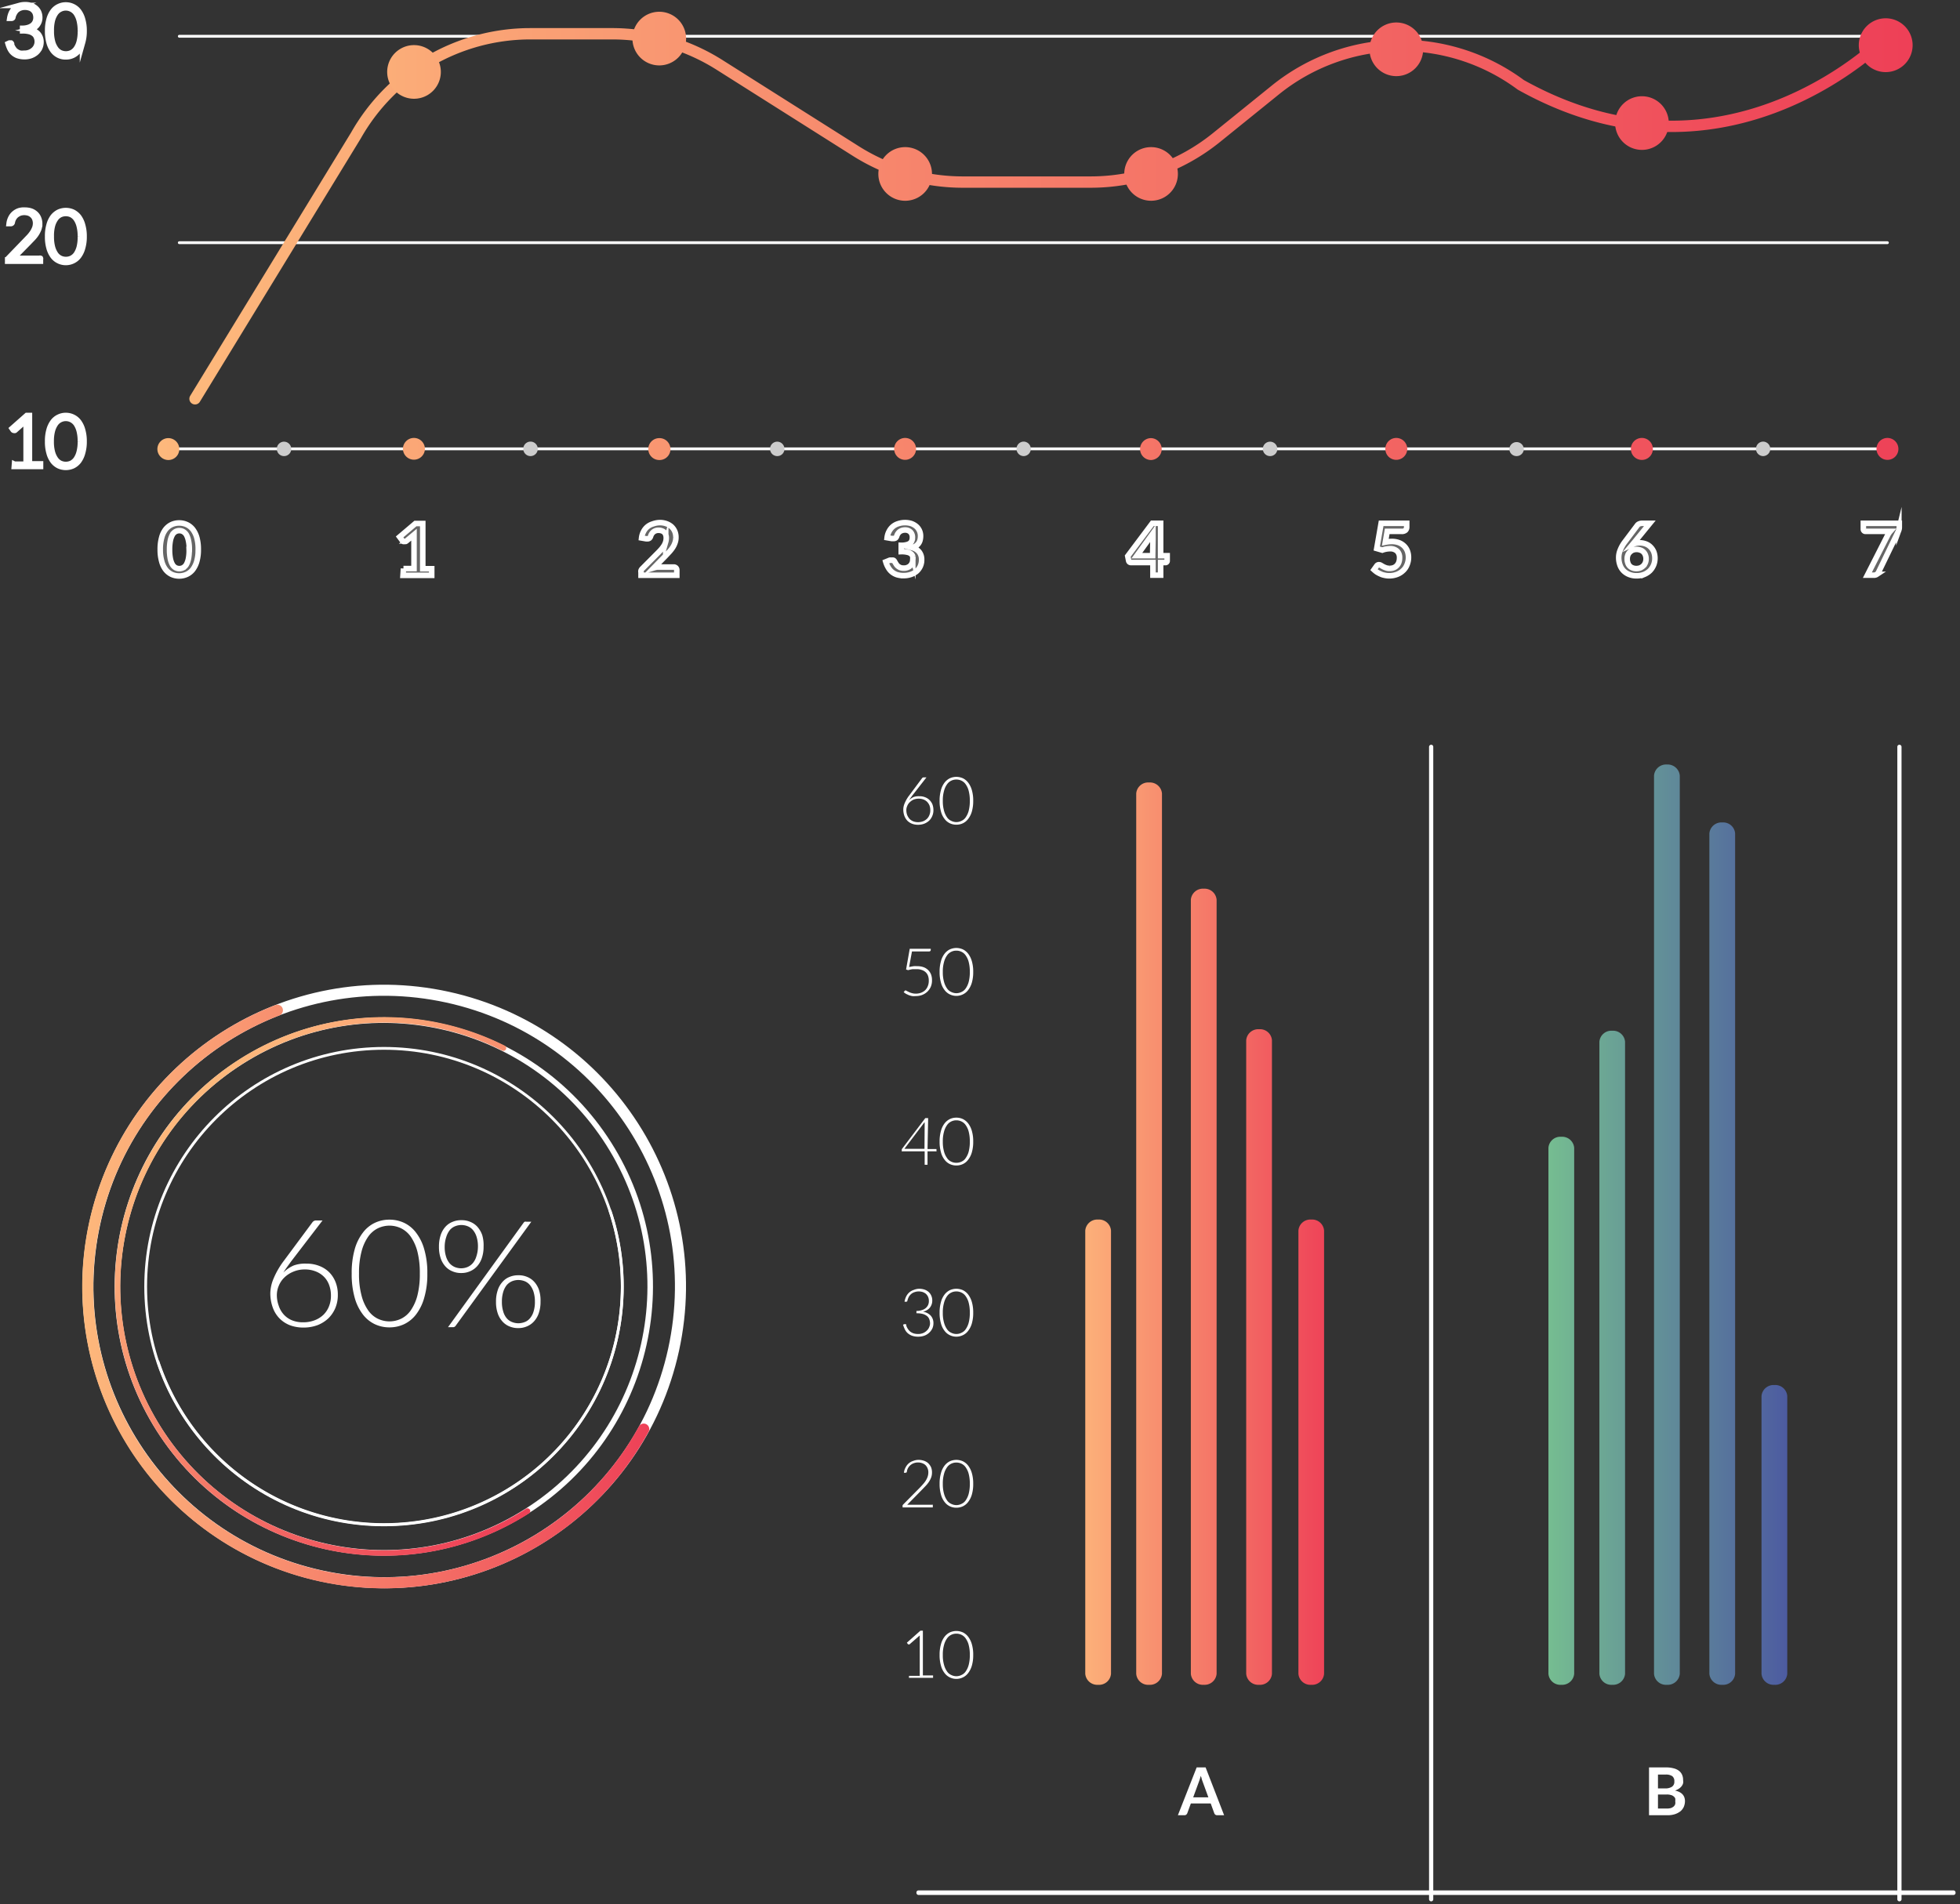 <svg width="354" height="344" fill="none" xmlns="http://www.w3.org/2000/svg"><rect width="100%" height="100%" fill="#333333" stroke="none"/><path d="M2.62 83.86h2.099v-7.446-.468l-2.02 1.792a.21.21 0 01-.16 0 .225.225 0 01-.178-.08l-.178-.259 2.649-2.341h.484v8.736H7.32v.469H2.587l.032-.404zM15.183 79.741a7.154 7.154 0 01-.274 2.083 4.28 4.28 0 01-.695 1.47 2.924 2.924 0 01-1.05.856c-.4.18-.835.274-1.275.274a3.07 3.07 0 01-1.276-.274 2.924 2.924 0 01-1.05-.856 4.28 4.28 0 01-.694-1.47 7.203 7.203 0 01-.259-2.083 7.203 7.203 0 01.259-2.083 4.344 4.344 0 01.694-1.454 2.777 2.777 0 011.05-.856 2.842 2.842 0 011.276-.29 2.89 2.89 0 011.276.29c.415.195.775.489 1.05.856.32.437.555.93.694 1.454.193.677.286 1.379.274 2.083v0zm-.662 0a7.302 7.302 0 00-.21-1.906 4.15 4.15 0 00-.565-1.292 2.356 2.356 0 00-.84-.726 2.245 2.245 0 00-1.017-.243c-.354 0-.702.083-1.018.243a2.229 2.229 0 00-.84.726 4.167 4.167 0 00-.581 1.292 7.3 7.3 0 00-.21 1.906 7.138 7.138 0 00.21 1.906c.115.462.312.9.581 1.292.214.313.503.569.84.743.32.147.666.224 1.018.226a2.456 2.456 0 001.017-.227c.335-.178.622-.432.84-.742.263-.394.455-.832.565-1.292a7.137 7.137 0 00.21-1.906v0zM4.525 37.962c.339 0 .676.048 1.001.145.309.098.595.257.84.469.244.206.438.466.565.759.154.345.231.72.226 1.098a3.02 3.02 0 01-.161.953c-.116.299-.262.586-.436.856a5.638 5.638 0 01-.63.791l-.76.791-2.874 2.923.436-.08h4.41a.192.192 0 01.16 0 .161.161 0 010 .145v.371h-5.91v-.226a.468.468 0 010-.145.388.388 0 01.097-.13l3.117-3.23.726-.758c.204-.236.393-.484.566-.743a4.35 4.35 0 00.387-.775c.098-.27.147-.554.146-.84a2.18 2.18 0 00-.178-.888 1.614 1.614 0 00-.452-.598 1.824 1.824 0 00-.646-.371 2.972 2.972 0 00-.76-.113c-.274 0-.546.043-.807.129-.23.095-.448.22-.646.371a2.165 2.165 0 00-.727 1.292.258.258 0 01-.258.227v0H1.65a3.07 3.07 0 01.323-1.05c.15-.298.358-.562.614-.775.252-.215.543-.379.856-.485.351-.1.717-.139 1.082-.113zM15.183 42.726a7.153 7.153 0 01-.274 2.083 4.345 4.345 0 01-.695 1.454 2.778 2.778 0 01-1.05.856 2.892 2.892 0 01-1.275.29 2.843 2.843 0 01-1.276-.29 2.778 2.778 0 01-1.05-.856 4.345 4.345 0 01-.694-1.454 7.203 7.203 0 01-.259-2.083 7.203 7.203 0 01.259-2.083 4.28 4.28 0 01.694-1.47 3.117 3.117 0 011.05-.856 3.118 3.118 0 012.552 0c.408.205.766.497 1.05.856.322.441.558.94.694 1.47.193.677.286 1.379.274 2.083zm-.662 0a7.216 7.216 0 00-.21-1.905 3.989 3.989 0 00-.565-1.292 2.406 2.406 0 00-.84-.743 2.456 2.456 0 00-1.017-.227 2.456 2.456 0 00-1.018.227c-.337.173-.626.429-.84.742a3.99 3.99 0 00-.581 1.293 7.219 7.219 0 00-.194 1.905 7.3 7.3 0 00.21 1.906c.119.46.315.897.582 1.292.214.309.503.559.84.726.316.155.665.233 1.017.227.352.006.7-.072 1.017-.227.334-.172.622-.42.84-.726a4.15 4.15 0 00.565-1.292 7.295 7.295 0 00.194-1.906zM4.589.85a3.23 3.23 0 01.985.146c.302.085.583.234.824.436a2.1 2.1 0 01.565.726c.14.316.211.657.21 1.002.006.276-.043.55-.145.807a2.374 2.374 0 01-.388.646c-.163.18-.354.333-.565.452-.232.118-.475.21-.727.275.588.077 1.13.357 1.534.791.348.41.532.933.517 1.47.002.362-.076.72-.226 1.05a2.664 2.664 0 01-.63.84 3.116 3.116 0 01-.937.548 3.376 3.376 0 01-1.162.194 3.827 3.827 0 01-1.308-.21 2.697 2.697 0 01-.856-.549 2.632 2.632 0 01-.517-.759 5.686 5.686 0 01-.307-.824l.242-.113h.291a.29.29 0 01.097.13v.129s0 .177.097.29c.055.124.12.242.194.356.084.128.176.252.274.371.127.124.268.233.42.323.178.103.368.184.565.242.252.028.507.028.76 0a2.39 2.39 0 001.744-.678 2.002 2.002 0 00.452-2.18 1.389 1.389 0 00-.436-.63 2.196 2.196 0 00-.824-.42 4.619 4.619 0 00-1.244-.145v-.452c.356 0 .71-.055 1.05-.162.27-.083.521-.214.743-.387.203-.164.364-.375.468-.614.107-.245.161-.509.162-.775 0-.288-.054-.573-.162-.84a1.777 1.777 0 00-.436-.581 1.615 1.615 0 00-.646-.34 2.342 2.342 0 00-.759-.113 2.277 2.277 0 00-1.437.484c-.185.16-.338.351-.452.566-.136.225-.234.47-.29.727 0 .145-.114.226-.243.226h-.323c.056-.364.165-.717.323-1.05.158-.296.366-.564.614-.791.252-.214.542-.379.855-.485A3.666 3.666 0 014.59.85v0zM15.184 5.582c.01.71-.083 1.417-.275 2.1a4.344 4.344 0 01-.695 1.453 2.923 2.923 0 01-1.05.856 2.875 2.875 0 01-1.275.274c-.44.01-.878-.084-1.276-.274a2.923 2.923 0 01-1.05-.856A4.344 4.344 0 018.87 7.68a7.397 7.397 0 01-.258-2.099 7.267 7.267 0 01.258-2.083 4.344 4.344 0 01.694-1.454 2.777 2.777 0 011.05-.856A2.842 2.842 0 0111.89.9c.442-.002.878.097 1.276.29.415.195.776.489 1.05.856.32.437.555.93.694 1.454.192.677.285 1.379.274 2.083v0zm-.663 0a7.302 7.302 0 00-.21-1.906 4.15 4.15 0 00-.565-1.292 2.357 2.357 0 00-.84-.726 2.245 2.245 0 00-1.017-.243c-.353 0-.702.083-1.018.243a2.229 2.229 0 00-.84.726 4.168 4.168 0 00-.58 1.292 7.3 7.3 0 00-.194 1.906 7.138 7.138 0 00.21 1.906c.112.463.309.9.58 1.292.214.313.503.569.84.743.32.147.667.224 1.018.226a2.455 2.455 0 001.018-.226c.334-.179.622-.433.84-.743.266-.392.457-.83.565-1.292.15-.624.215-1.265.193-1.906v0zM35.807 99.25a7.553 7.553 0 01-.259 2.131 4.488 4.488 0 01-.726 1.502 2.98 2.98 0 01-1.099.872 3.223 3.223 0 01-1.356.291 3.218 3.218 0 01-1.373-.291 3.069 3.069 0 01-1.082-.872 4.177 4.177 0 01-.71-1.502 7.557 7.557 0 01-.259-2.131 7.705 7.705 0 01.259-2.132 4.102 4.102 0 01.71-1.486c.29-.37.66-.667 1.082-.872.43-.196.9-.296 1.373-.29.468-.003.93.096 1.357.29.43.2.806.498 1.098.872.333.445.58.95.726 1.486.186.695.273 1.413.259 2.132zm-1.615 0a7.04 7.04 0 00-.162-1.615 3.698 3.698 0 00-.387-1.066 1.615 1.615 0 00-.582-.55 1.388 1.388 0 00-.662-.16 1.454 1.454 0 00-.678.16c-.233.13-.428.32-.565.55a3.701 3.701 0 00-.388 1.066 8.073 8.073 0 00-.145 1.615c-.01.568.039 1.137.145 1.695a3.7 3.7 0 00.388 1.066c.137.23.332.419.565.549.212.103.443.158.678.162.23-.006.456-.061.662-.162a1.61 1.61 0 00.582-.549c.183-.333.314-.693.387-1.066a7.18 7.18 0 00.13-1.695h.032zM72.87 102.706h1.905v-5.459-.662l-1.356 1.13a.434.434 0 01-.162.097h-.177a.645.645 0 01-.243 0 .58.58 0 01-.145-.129l-.517-.694 2.859-2.423h1.324v8.172h1.615v1.195h-5.184l.08-1.227zM119.154 94.405c.407-.005.811.06 1.195.194.338.118.65.3.921.532.254.237.457.523.597.84.146.348.217.722.21 1.098a2.71 2.71 0 01-.161.97 3.639 3.639 0 01-.404.84 6.3 6.3 0 01-.597.774l-.711.759-2.116 2.164c.201-.063.406-.112.614-.145h2.972a.569.569 0 01.403.145.54.54 0 01.162.388v.953h-6.46v-.517a.841.841 0 010-.339.856.856 0 01.21-.323l2.842-2.859c.243-.242.452-.468.646-.694.172-.203.329-.42.469-.646.123-.208.221-.43.29-.662a2.51 2.51 0 00.097-.71 1.6 1.6 0 00-.097-.582 1.001 1.001 0 00-.274-.436.992.992 0 00-.436-.258 1.456 1.456 0 00-.549-.097 1.487 1.487 0 00-.953.29 1.614 1.614 0 00-.517.792.716.716 0 01-.226.355.582.582 0 01-.355.097h-.21l-.84-.145c.047-.414.173-.814.371-1.18.173-.328.409-.619.695-.855.282-.227.606-.397.953-.501a3.97 3.97 0 011.259-.242v0zM163.436 94.405c.4-.003.798.057 1.179.177.324.12.625.295.889.517.242.215.435.48.565.775.132.3.198.625.194.953.003.262-.029.523-.097.775-.057.217-.156.42-.291.598-.132.17-.29.316-.468.436a2.86 2.86 0 01-.63.29c.496.127.938.41 1.26.808.288.392.436.87.419 1.357a2.75 2.75 0 01-.258 1.243 2.77 2.77 0 01-.694.905c-.31.242-.66.428-1.034.549-.396.131-.81.196-1.227.193a4.018 4.018 0 01-1.228-.161 2.882 2.882 0 01-.904-.484 2.801 2.801 0 01-.662-.776 4.609 4.609 0 01-.469-1.066l.711-.29a.963.963 0 01.355 0 .614.614 0 01.307 0 .429.429 0 01.21.21c.081.145.162.29.259.436.085.151.194.287.323.403.138.111.29.203.452.275.202.069.416.101.63.097.243.011.486-.033.71-.129.195-.074.371-.19.517-.339.13-.142.234-.306.307-.485.063-.165.096-.34.097-.517.026-.203.026-.41 0-.613a.895.895 0 00-.291-.469 1.506 1.506 0 00-.646-.306 4.412 4.412 0 00-1.147-.114v-1.146c.332.01.664-.027.985-.113.222-.048.431-.141.614-.275a.984.984 0 00.323-.452c.066-.181.099-.373.097-.565a1.36 1.36 0 00-.371-1.018 1.374 1.374 0 00-.986-.339 1.612 1.612 0 00-.952.307 1.61 1.61 0 00-.517.775.826.826 0 01-.21.356.631.631 0 01-.372.096h-.323l-.839-.145c.046-.413.173-.813.371-1.179.173-.328.409-.62.695-.856.282-.226.606-.396.952-.5.387-.126.79-.191 1.195-.194zM209.625 100.38h1.179v.921a.281.281 0 01-.081.226.293.293 0 01-.242.097h-.856v2.277h-1.389v-2.277h-3.957a.458.458 0 01-.291-.097.426.426 0 01-.145-.259l-.161-.807 4.441-5.927h1.502v5.846zm-1.389-3.068v-.453-.5l-2.907 4.021h2.858l.049-3.068zM254.068 95.212a.807.807 0 01-.21.566 1 1 0 01-.727.21h-2.584l-.339 1.954c.383-.08.772-.123 1.163-.13.446-.005.89.071 1.308.227.352.136.671.345.937.613.256.257.454.565.581.904.132.363.197.746.194 1.131.003.466-.091.928-.275 1.357-.158.401-.406.76-.726 1.049a3.23 3.23 0 01-1.098.679 3.875 3.875 0 01-1.389.242 3.545 3.545 0 01-.84-.097 2.849 2.849 0 01-.743-.242 4.903 4.903 0 01-.646-.339 4.963 4.963 0 01-.517-.42l.485-.679a.472.472 0 01.42-.226.639.639 0 01.323.097l.387.226c.165.091.338.167.517.226.222.084.458.122.694.113a1.97 1.97 0 00.792-.145c.211-.091.399-.229.549-.404a1.62 1.62 0 00.339-.597c.079-.251.117-.513.113-.775a1.617 1.617 0 00-.436-1.195 1.825 1.825 0 00-1.308-.436 4.2 4.2 0 00-1.373.258l-1.001-.29.791-4.555h4.619v.678zM296.138 98.055c.352.002.701.062 1.034.177.331.11.635.292.888.533.26.248.468.544.614.872.154.391.231.808.226 1.228.002.421-.08.838-.243 1.227a3.21 3.21 0 01-.662 1.001c-.304.29-.66.52-1.049.679a3.701 3.701 0 01-1.357.242 3.489 3.489 0 01-1.34-.242 3.017 3.017 0 01-1.018-.663 2.796 2.796 0 01-.646-1.049 3.9 3.9 0 01-.226-1.341c0-.466.094-.927.275-1.356.206-.52.483-1.01.823-1.454l2.245-2.987a.742.742 0 01.339-.275c.162-.075.338-.113.517-.113h1.421l-2.778 3.408-.177.21-.162.193c.188-.086.382-.157.582-.21a3.22 3.22 0 01.694-.08zm-2.245 2.907c-.006.241.033.482.113.71.059.204.164.392.307.549.146.16.329.282.533.355.226.09.468.134.711.13.242-.001.483-.045.71-.13.204-.089.39-.215.549-.371a1.62 1.62 0 00.356-.549c.086-.216.13-.446.129-.678a1.825 1.825 0 00-.129-.727c-.074-.2-.19-.381-.34-.533a1.3 1.3 0 00-.549-.34 1.903 1.903 0 00-.694-.128c-.238 0-.473.043-.695.129-.2.086-.382.213-.532.371-.16.147-.282.33-.356.533a1.889 1.889 0 00-.113.679v0zM343.036 94.534v.694c.005.17-.022.34-.081.501a1.217 1.217 0 01-.129.323l-3.537 7.316c-.079.15-.189.282-.323.387a.875.875 0 01-.533.146h-1.162l3.633-7.154a3.25 3.25 0 01.501-.76h-4.49a.337.337 0 01-.258-.113.355.355 0 01-.113-.258v-1.082h6.492z" fill="#666" stroke="#fff" stroke-miterlimit="10"/><path d="M32.383 43.84h308.505M32.383 6.551h308.505M32.383 81.081h308.505" stroke="#fff" stroke-width=".51" stroke-linecap="round" stroke-linejoin="round"/><path d="M32.383 81.097a1.97 1.97 0 01-1.97 2.003 1.987 1.987 0 01-1.987-1.97 1.985 1.985 0 011.987-1.987 1.987 1.987 0 011.97 1.954z" fill="url(#paint0_linear_307_7)"/><path d="M76.746 81.097a1.987 1.987 0 01-3.973 0 1.986 1.986 0 013.973 0z" fill="url(#paint1_linear_307_7)"/><path d="M121.092 81.097a1.961 1.961 0 01-1.242 1.864 1.97 1.97 0 01-.776.14 1.987 1.987 0 01-1.987-1.971 1.989 1.989 0 011.987-1.986 1.98 1.98 0 011.414.558 1.998 1.998 0 01.604 1.395z" fill="url(#paint2_linear_307_7)"/><path d="M165.456 81.097a1.99 1.99 0 01-1.987 1.97 1.972 1.972 0 01-1.394-3.368c.369-.373.87-.584 1.394-.588a1.988 1.988 0 011.987 1.986z" fill="url(#paint3_linear_307_7)"/><path d="M209.818 81.097a1.985 1.985 0 01-1.921 2.003 1.987 1.987 0 01-1.987-1.97 1.985 1.985 0 011.987-1.987 1.983 1.983 0 011.921 1.954z" fill="url(#paint4_linear_307_7)"/><path d="M298.528 81.097a1.985 1.985 0 01-3.972 0 1.988 1.988 0 011.986-1.986 1.988 1.988 0 011.986 1.986z" fill="url(#paint5_linear_307_7)"/><path d="M254.165 81.097a1.985 1.985 0 01-1.986 1.97 1.969 1.969 0 01-1.971-1.97 1.987 1.987 0 011.971-1.986 1.984 1.984 0 011.986 1.986z" fill="url(#paint6_linear_307_7)"/><path d="M342.875 81.097a1.972 1.972 0 01-3.37 1.395 1.985 1.985 0 01-.587-1.395 1.985 1.985 0 011.986-1.986 1.988 1.988 0 011.971 1.986z" fill="url(#paint7_linear_307_7)"/><path d="M52.602 81.097a1.293 1.293 0 01-1.308 1.293 1.292 1.292 0 01-1.292-1.293 1.29 1.29 0 011.292-1.308 1.308 1.308 0 011.308 1.308zM95.818 82.39a1.308 1.308 0 100-2.617 1.308 1.308 0 000 2.617zM141.683 81.097a1.291 1.291 0 01-1.308 1.293 1.286 1.286 0 01-.913-.379 1.296 1.296 0 01-.379-.913 1.294 1.294 0 012.217-.925c.245.245.383.578.383.924zM184.867 82.39a1.308 1.308 0 100-2.616 1.308 1.308 0 000 2.615zM230.7 81.097a1.291 1.291 0 01-1.308 1.293 1.308 1.308 0 01-1.309-1.293 1.306 1.306 0 011.309-1.308 1.306 1.306 0 011.308 1.308zM275.224 81.097a1.307 1.307 0 01-1.308 1.293 1.286 1.286 0 01-.924-.373 1.288 1.288 0 01-.384-.92 1.31 1.31 0 012.616 0zM318.424 82.39a1.308 1.308 0 100-2.616 1.308 1.308 0 000 2.615z" fill="#CCC"/><path d="M35.225 72.038l29.07-47.577A36.19 36.19 0 0195.785 6.099h14.761a36.287 36.287 0 0119.379 5.604l24.645 15.584a36.19 36.19 0 0019.379 5.604h23.046a36.141 36.141 0 0022.754-8.075l10.611-8.575a36.223 36.223 0 0144.33-.905v0c37.596 20.995 66.213-8.817 66.213-8.817" stroke="url(#paint8_linear_307_7)" stroke-width="2.05" stroke-linecap="round" stroke-linejoin="round"/><path d="M79.62 12.995a4.845 4.845 0 11-9.69 0 4.845 4.845 0 019.69 0z" fill="url(#paint9_linear_307_7)"/><path d="M123.919 6.971a4.847 4.847 0 01-4.845 4.845 4.846 4.846 0 114.845-4.845z" fill="url(#paint10_linear_307_7)"/><path d="M168.33 31.421a4.843 4.843 0 01-8.27 3.426 4.843 4.843 0 010-6.851 4.844 4.844 0 018.27 3.425z" fill="url(#paint11_linear_307_7)"/><path d="M212.742 31.421a4.844 4.844 0 11-9.688 0 4.844 4.844 0 019.688 0z" fill="url(#paint12_linear_307_7)"/><path d="M257.04 8.909a4.847 4.847 0 01-4.845 4.845 4.846 4.846 0 114.845-4.845z" fill="url(#paint13_linear_307_7)"/><path d="M301.403 22.232a4.847 4.847 0 01-4.845 4.845 4.846 4.846 0 114.845-4.845z" fill="url(#paint14_linear_307_7)"/><path d="M340.582 13.027a4.861 4.861 0 100-9.723 4.861 4.861 0 000 9.723z" fill="url(#paint15_linear_307_7)"/><path d="M164.18 302.734h1.938v-6.863-.436l-1.858 1.615a.225.225 0 01-.145 0 .231.231 0 01-.162-.081l-.161-.226 2.439-2.164h.452v8.075h1.841v.436h-4.361l.017-.356zM175.775 298.955a6.705 6.705 0 01-.242 1.922 4.014 4.014 0 01-.662 1.341 2.59 2.59 0 01-.953.791c-.373.18-.781.274-1.195.274-.409 0-.812-.094-1.179-.274a2.59 2.59 0 01-.953-.791 3.699 3.699 0 01-.646-1.341 6.705 6.705 0 01-.242-1.922 6.698 6.698 0 01.242-1.921c.123-.491.343-.952.646-1.357.253-.333.579-.604.953-.791a2.941 2.941 0 011.179-.259c.412.004.819.092 1.195.259.374.187.7.458.953.791.303.407.527.867.662 1.357.173.625.255 1.272.242 1.921zm-.614 0a6.866 6.866 0 00-.193-1.76 3.572 3.572 0 00-.533-1.195 1.945 1.945 0 00-.775-.678 2.058 2.058 0 00-.937-.21 2.015 2.015 0 00-.921.21 1.945 1.945 0 00-.775.678c-.25.362-.43.767-.533 1.195a6.19 6.19 0 00-.21 1.76 6.193 6.193 0 00.21 1.761c.106.426.286.831.533 1.195.189.291.458.521.775.662.285.147.601.224.921.226.326 0 .647-.077.937-.226.317-.141.586-.371.775-.662.247-.364.427-.769.533-1.195.14-.576.205-1.168.193-1.761zM165.908 263.717c.312 0 .623.049.92.145.284.088.547.231.775.42.217.205.397.446.533.711.134.316.2.657.194 1.001a2.63 2.63 0 01-.145.888 4.132 4.132 0 01-.404.792c-.17.26-.365.503-.581.726l-.695.727-2.648 2.697H168.314a.247.247 0 01.161 0 .228.228 0 010 .146v.339h-5.458v-.259a.465.465 0 010-.129l.081-.113 2.89-2.923c.243-.242.469-.485.663-.711.197-.209.375-.436.532-.678.148-.227.267-.471.356-.727.084-.249.128-.511.129-.775a1.795 1.795 0 00-.162-.807 1.612 1.612 0 00-.403-.566 1.817 1.817 0 00-.598-.323 2.116 2.116 0 00-.71-.113 2.16 2.16 0 00-.743.13 1.928 1.928 0 00-1.034.855 1.794 1.794 0 00-.226.663c0 .145-.129.21-.242.21h-.291c.036-.341.14-.67.307-.969.138-.278.33-.525.565-.727.231-.198.501-.347.792-.436a2.64 2.64 0 01.985-.194zM175.775 268.045a6.78 6.78 0 01-.242 1.922 4.009 4.009 0 01-.662 1.34 2.593 2.593 0 01-.953.792 2.74 2.74 0 01-1.195.258 2.682 2.682 0 01-1.179-.258 2.593 2.593 0 01-.953-.792 3.687 3.687 0 01-.646-1.34 6.78 6.78 0 01-.242-1.922 6.71 6.71 0 01.242-1.922c.123-.49.343-.952.646-1.356.253-.333.579-.604.953-.792a2.923 2.923 0 011.179-.258c.412.003.819.091 1.195.258.374.188.7.459.953.792.303.407.527.867.662 1.356a6.71 6.71 0 01.242 1.922zm-.614 0a6.86 6.86 0 00-.193-1.76 3.572 3.572 0 00-.533-1.195 1.947 1.947 0 00-.775-.679 2.045 2.045 0 00-.937-.209 2.027 2.027 0 00-.921.209 1.947 1.947 0 00-.775.679c-.25.362-.43.767-.533 1.195a6.181 6.181 0 00-.21 1.76 6.29 6.29 0 00.21 1.76c.106.427.286.832.533 1.196.189.291.458.521.775.662.285.146.601.224.921.226.326 0 .647-.078.937-.226.317-.141.586-.371.775-.662a3.73 3.73 0 00.533-1.196 6.95 6.95 0 00.193-1.76zM166.005 232.807c.306 0 .61.043.904.129.276.085.534.222.759.404.22.185.397.417.517.678.134.288.2.603.194.92a2.011 2.011 0 01-.485 1.341 1.996 1.996 0 01-.533.42 2.67 2.67 0 01-.662.258 2.344 2.344 0 011.405.711c.328.38.501.87.485 1.372a2.25 2.25 0 01-.21.969 2.44 2.44 0 01-.582.759 2.51 2.51 0 01-.856.517 3.215 3.215 0 01-1.082.178 3.245 3.245 0 01-1.195-.194 2.542 2.542 0 01-.791-.501 2.304 2.304 0 01-.485-.71 7.183 7.183 0 01-.29-.759l.226-.097h.274a.161.161 0 01.081.113v.113c.023.095.055.187.097.275.05.112.109.22.178.323.07.124.157.238.258.339.105.123.231.226.371.307.168.097.347.173.533.226.228.054.461.081.695.08.321.006.64-.055.936-.177.255-.11.486-.27.679-.469.18-.17.318-.38.403-.613.095-.208.145-.434.146-.662a2.17 2.17 0 00-.129-.727 1.315 1.315 0 00-.404-.581 2.231 2.231 0 00-.759-.388 4.6 4.6 0 00-1.163-.129v-.42c.329.007.657-.043.969-.146.261-.07.504-.197.711-.371.178-.151.321-.338.42-.549.101-.223.151-.466.145-.711a1.858 1.858 0 00-.145-.775 1.821 1.821 0 00-.404-.549 1.948 1.948 0 00-.598-.323c-.23-.067-.47-.1-.71-.097-.248 0-.494.043-.727.129-.22.064-.424.175-.598.323-.175.145-.322.32-.436.517a3.107 3.107 0 00-.258.678c0 .146-.097.21-.21.21h-.307c.051-.337.154-.664.307-.969.138-.277.33-.524.565-.726.231-.198.501-.347.792-.436.307-.131.635-.202.969-.21zM175.775 237.135a6.78 6.78 0 01-.242 1.922 4.009 4.009 0 01-.662 1.34 2.581 2.581 0 01-.953.791c-.373.18-.781.274-1.195.275a2.678 2.678 0 01-1.179-.275 2.581 2.581 0 01-.953-.791 3.687 3.687 0 01-.646-1.34 6.78 6.78 0 01-.242-1.922 6.71 6.71 0 01.242-1.922c.123-.491.343-.952.646-1.357.253-.332.579-.603.953-.791a2.923 2.923 0 011.179-.258c.412.003.819.091 1.195.258.374.188.7.459.953.791.303.408.527.868.662 1.357a6.71 6.71 0 01.242 1.922zm-.614 0a6.86 6.86 0 00-.193-1.76 3.586 3.586 0 00-.533-1.196 1.952 1.952 0 00-.775-.678 2.058 2.058 0 00-.937-.21 2.015 2.015 0 00-1.696.888c-.25.363-.43.768-.533 1.196a6.181 6.181 0 00-.21 1.76 6.186 6.186 0 00.21 1.76c.106.427.286.832.533 1.195.189.291.458.521.775.662a2.025 2.025 0 001.858 0c.317-.141.586-.371.775-.662.247-.363.427-.768.533-1.195a6.86 6.86 0 00.193-1.76zM167.523 207.565h1.615v.323a.116.116 0 01.011.048.117.117 0 01-.011.049.14.14 0 01-.057.013.135.135 0 01-.056-.013h-1.502v2.422h-.517v-2.422h-3.989a.192.192 0 01-.145 0v-.388l4.247-5.62h.517l-.113 5.588zm-.517-4.425v-.21a1.223 1.223 0 010-.242l-3.666 4.845h3.634l.032-4.393zM175.775 206.225a6.774 6.774 0 01-.242 1.921 4.014 4.014 0 01-.662 1.341 2.59 2.59 0 01-.953.791 2.74 2.74 0 01-1.195.258 2.668 2.668 0 01-1.179-.258 2.59 2.59 0 01-.953-.791 3.699 3.699 0 01-.646-1.341 6.774 6.774 0 01-.242-1.921 6.705 6.705 0 01.242-1.922c.123-.491.343-.952.646-1.357.253-.333.579-.603.953-.791a2.683 2.683 0 011.179-.259c.413-.004.821.084 1.195.259.374.188.7.458.953.791.303.407.527.867.662 1.357.173.625.255 1.273.242 1.922zm-.614 0a6.868 6.868 0 00-.193-1.761 3.572 3.572 0 00-.533-1.195 1.945 1.945 0 00-.775-.678 2.058 2.058 0 00-.937-.21 2.015 2.015 0 00-.921.21 1.945 1.945 0 00-.775.678c-.25.362-.43.767-.533 1.195a6.193 6.193 0 00-.21 1.761 6.3 6.3 0 00.21 1.76c.102.423.283.823.533 1.179.184.299.454.536.775.678.286.142.602.214.921.21.324.005.645-.067.937-.21.321-.142.591-.379.775-.678.25-.356.43-.756.533-1.179a6.955 6.955 0 00.193-1.76zM168.104 171.584a.274.274 0 01-.08.21.342.342 0 01-.243.08h-3.068l-.517 2.81.775-.145c.226-.016.453-.016.679 0 .395-.012.789.048 1.162.178.315.115.602.297.84.533.227.23.403.505.517.807.113.327.168.672.161 1.018a2.87 2.87 0 01-.226 1.195 2.766 2.766 0 01-.63.888c-.273.251-.59.448-.936.581a3.227 3.227 0 01-1.131.194c-.22.025-.442.025-.662 0a5.308 5.308 0 01-.597-.161l-.517-.243-.42-.29.178-.227a.178.178 0 01.161-.096c.083.01.162.043.226.096l.388.194c.171.082.349.147.533.194.241.069.492.102.743.097.308-.002.614-.057.904-.162a2.28 2.28 0 00.743-.452 2.1 2.1 0 00.484-.743c.129-.317.189-.658.178-1.001a2.377 2.377 0 00-.129-.84 1.619 1.619 0 00-.404-.646 1.866 1.866 0 00-.694-.419 2.527 2.527 0 00-.969-.162h-.727a7.974 7.974 0 00-.808.178l-.371-.113.662-3.747h3.795v.194zM175.775 175.573a6.774 6.774 0 01-.242 1.921c-.135.485-.359.94-.662 1.341a2.581 2.581 0 01-.953.791 2.692 2.692 0 01-2.374 0 2.581 2.581 0 01-.953-.791 3.699 3.699 0 01-.646-1.341 6.774 6.774 0 01-.242-1.921 6.705 6.705 0 01.242-1.922c.123-.491.343-.952.646-1.357.253-.333.579-.603.953-.791a2.923 2.923 0 011.179-.258c.412.003.819.091 1.195.258.374.188.7.458.953.791.303.407.527.867.662 1.357.173.625.255 1.273.242 1.922zm-.614 0a6.868 6.868 0 00-.193-1.761 3.572 3.572 0 00-.533-1.195 1.945 1.945 0 00-.775-.678 2.058 2.058 0 00-.937-.21 2.015 2.015 0 00-.921.21 1.945 1.945 0 00-.775.678c-.25.362-.43.767-.533 1.195a6.193 6.193 0 00-.21 1.761 6.19 6.19 0 00.21 1.76c.106.427.286.831.533 1.195.189.291.458.521.775.662.285.147.601.224.921.226.326 0 .647-.077.937-.226.317-.141.586-.371.775-.662.247-.364.427-.768.533-1.195.14-.576.205-1.168.193-1.76zM166.085 143.839a2.52 2.52 0 011.001.177c.297.109.567.279.792.501.228.226.409.495.533.791.119.332.179.682.177 1.034.007.366-.065.729-.21 1.066a2.49 2.49 0 01-.565.839c-.26.236-.561.423-.888.55a3.137 3.137 0 01-1.131.193 2.987 2.987 0 01-1.082-.193 2.421 2.421 0 01-.839-.55 2.628 2.628 0 01-.533-.872 3.377 3.377 0 01-.194-1.179c.011-.384.099-.763.258-1.114.21-.503.487-.976.824-1.405l2.309-3.101a.329.329 0 01.291-.145h.501l-2.52 3.23-.339.468a3.735 3.735 0 00-.274.42c.238-.247.524-.445.839-.581a2.77 2.77 0 011.05-.129zm-2.39 2.503c-.002.297.047.592.145.872.101.253.243.487.42.694.187.196.412.35.662.453.279.106.574.16.872.161a2.75 2.75 0 00.921-.161c.264-.103.506-.257.71-.453.193-.192.342-.423.437-.678a2.13 2.13 0 00.161-.856 2.491 2.491 0 00-.145-.872 2.152 2.152 0 00-.436-.662 1.848 1.848 0 00-.663-.42 2.352 2.352 0 00-.839-.145 2.507 2.507 0 00-.953.177 2.45 2.45 0 00-.695.485 1.824 1.824 0 00-.436.662 1.715 1.715 0 00-.161.743zM175.775 144.662a6.78 6.78 0 01-.242 1.922 4.014 4.014 0 01-.662 1.341 2.59 2.59 0 01-.953.791 2.74 2.74 0 01-1.195.258 2.682 2.682 0 01-1.179-.258 2.59 2.59 0 01-.953-.791 3.699 3.699 0 01-.646-1.341 6.78 6.78 0 01-.242-1.922 6.698 6.698 0 01.242-1.921c.123-.491.343-.952.646-1.357.253-.333.579-.604.953-.791a2.908 2.908 0 011.179-.259 3 3 0 011.195.259c.374.187.7.458.953.791.303.407.527.867.662 1.357.173.625.255 1.272.242 1.921zm-.614 0a6.866 6.866 0 00-.193-1.76 3.572 3.572 0 00-.533-1.195 1.945 1.945 0 00-.775-.678 2.058 2.058 0 00-.937-.21 2.015 2.015 0 00-.921.21 1.945 1.945 0 00-.775.678c-.25.362-.43.767-.533 1.195a6.19 6.19 0 00-.21 1.76 6.302 6.302 0 00.21 1.761c.106.426.286.831.533 1.195.189.291.458.521.775.662.285.147.601.224.921.226.326 0 .647-.077.937-.226.317-.141.586-.371.775-.662.247-.364.427-.769.533-1.195a6.963 6.963 0 00.193-1.761zM258.493 343.464a.381.381 0 01-.358-.24.395.395 0 01-.03-.148V134.924a.395.395 0 01.114-.274.381.381 0 01.274-.114.385.385 0 01.269.115.384.384 0 01.103.273v208.184a.372.372 0 01-.372.356z" fill="#fff"/><path d="M352.807 342.317H165.908a.397.397 0 01-.359-.239.4.4 0 01-.029-.149.373.373 0 01.388-.436h186.899a.37.37 0 01.273.103.387.387 0 01.085.123.384.384 0 01.029.146.382.382 0 01-.088.317.39.39 0 01-.299.135z" fill="#fff"/><path d="M343.052 343.464a.37.37 0 01-.371-.388V134.924a.37.37 0 01.103-.273.383.383 0 01.122-.085.389.389 0 01.295 0 .381.381 0 01.21.21.394.394 0 01.029.148v208.184a.388.388 0 01-.388.356zM221.091 327.912h-1.244a.608.608 0 01-.339-.097.58.58 0 01-.194-.259l-.646-1.776h-3.585l-.646 1.776a.775.775 0 01-.178.243c-.1.08-.227.12-.355.113h-1.163l3.392-8.64h1.615l3.343 8.64zm-5.588-3.23h2.745l-1.05-2.875-.161-.452c0-.178-.113-.355-.161-.565l-.162.565-.161.468-1.05 2.859z" fill="#fff"/><path d="M207.541 304.349a2.16 2.16 0 01-2.325-1.986V143.338a2.16 2.16 0 012.325-1.986 2.176 2.176 0 012.326 1.986v159.025a2.18 2.18 0 01-2.326 1.986z" fill="url(#paint16_linear_307_7)"/><path d="M198.336 304.349a2.176 2.176 0 01-2.325-1.986v-80.07a2.179 2.179 0 012.325-1.986 2.164 2.164 0 012.326 1.986v80.07a2.165 2.165 0 01-2.326 1.986z" fill="url(#paint17_linear_307_7)"/><path d="M236.82 304.349a2.159 2.159 0 01-1.563-.518 2.159 2.159 0 01-.746-1.468v-80.07a2.16 2.16 0 012.309-1.986 2.164 2.164 0 012.326 1.986v80.07a2.165 2.165 0 01-2.326 1.986z" fill="url(#paint18_linear_307_7)"/><path d="M217.409 304.349a2.176 2.176 0 01-2.326-1.986V162.524a2.18 2.18 0 012.326-1.987 2.184 2.184 0 012.325 1.987v139.839a2.176 2.176 0 01-2.325 1.986z" fill="url(#paint19_linear_307_7)"/><path d="M227.406 304.349a2.176 2.176 0 01-2.326-1.986V187.911a2.18 2.18 0 012.326-1.986 2.16 2.16 0 012.325 1.986v114.452a2.16 2.16 0 01-2.325 1.986z" fill="url(#paint20_linear_307_7)"/><path d="M297.834 327.912v-8.64h2.988c.484-.013.968.041 1.437.161.356.081.691.235.985.452.247.191.441.441.565.727.127.301.188.626.178.953a1.62 1.62 0 010 .581 1.61 1.61 0 01-.275.533c-.138.17-.301.317-.484.436-.216.142-.45.256-.694.339 1.195.259 1.792.905 1.792 1.922-.004.35-.075.695-.21 1.018a2.292 2.292 0 01-.614.807 3.34 3.34 0 01-.985.517 4.284 4.284 0 01-1.34.194h-3.343zm1.615-4.845h1.292c.436.023.869-.084 1.243-.307a1.054 1.054 0 00.42-.953 1.115 1.115 0 00-.371-.953 2 2 0 00-1.195-.29h-1.389v2.503zm0 1.098v2.535h1.615c.256.006.512-.026.759-.097.176-.07.34-.168.484-.29a1.02 1.02 0 00.259-.42 1.32 1.32 0 000-.501 1.602 1.602 0 000-.517.943.943 0 00-.291-.371 1.153 1.153 0 00-.484-.242 2.324 2.324 0 00-.727-.097h-1.615z" fill="#fff"/><path d="M291.196 304.349a2.16 2.16 0 01-2.325-1.986V188.185a2.162 2.162 0 012.325-1.986 2.167 2.167 0 012.31 1.986v114.178a2.167 2.167 0 01-2.31 1.986z" fill="url(#paint21_linear_307_7)"/><path d="M281.991 304.349a2.16 2.16 0 01-2.325-1.986v-95.024a2.164 2.164 0 012.325-1.987 2.185 2.185 0 011.57.517c.435.372.706.9.756 1.47v95.024a2.18 2.18 0 01-2.326 1.986z" fill="url(#paint22_linear_307_7)"/><path d="M320.475 304.349a2.177 2.177 0 01-2.326-1.986v-50.177a2.18 2.18 0 012.326-1.986 2.167 2.167 0 012.326 1.986v50.177a2.165 2.165 0 01-2.326 1.986z" fill="url(#paint23_linear_307_7)"/><path d="M301.063 304.349a2.16 2.16 0 01-2.325-1.986V140.108a2.177 2.177 0 012.325-2.002 2.197 2.197 0 012.326 2.002v162.255a2.18 2.18 0 01-2.326 1.986z" fill="url(#paint24_linear_307_7)"/><path d="M311.06 304.349a2.176 2.176 0 01-2.326-1.986V150.557a2.18 2.18 0 012.326-1.986 2.16 2.16 0 012.325 1.986v151.806a2.16 2.16 0 01-2.325 1.986z" fill="url(#paint25_linear_307_7)"/><path d="M110.191 218.757a43.042 43.042 0 01-2.338 32.859 43.032 43.032 0 01-24.89 21.581 43.034 43.034 0 01-32.848-2.333 43.023 43.023 0 01-21.576-24.879" stroke="#fff" stroke-width=".5" stroke-linecap="round" stroke-linejoin="round"/><path d="M55.38 228.269a6.064 6.064 0 012.26.403c.67.249 1.28.634 1.793 1.131a5.22 5.22 0 011.163 1.776c.295.745.438 1.541.42 2.342a6.04 6.04 0 01-.452 2.374 5.744 5.744 0 01-1.244 1.841 6.032 6.032 0 01-1.97 1.244 7.253 7.253 0 01-2.552.436 6.967 6.967 0 01-2.438-.42 5.42 5.42 0 01-1.89-1.244 5.406 5.406 0 01-1.21-1.97 7.493 7.493 0 01-.437-2.632 7.106 7.106 0 01.565-2.536 14.688 14.688 0 011.858-3.23l5.2-7.009a.81.81 0 01.678-.307h1.13l-5.684 7.413-.76 1.05c-.225.323-.451.646-.63.953a5.765 5.765 0 011.89-1.292 6.021 6.021 0 012.31-.323zm-5.378 5.636a5.601 5.601 0 00.34 1.97c.193.599.512 1.15.936 1.615.41.442.911.79 1.47 1.018a5.164 5.164 0 001.97.355 5.65 5.65 0 002.083-.355 4.641 4.641 0 001.615-1.002c.437-.43.778-.947 1.001-1.518a5.021 5.021 0 00.355-1.922 5.424 5.424 0 00-.339-1.97 4.025 4.025 0 00-.969-1.502 4.29 4.29 0 00-1.485-.936 5.233 5.233 0 00-1.922-.34 5.212 5.212 0 00-2.116.42c-.602.248-1.15.61-1.615 1.066a4.346 4.346 0 00-.985 1.486 4.391 4.391 0 00-.339 1.615zM77.182 230.061c.03 1.462-.155 2.92-.55 4.328a8.87 8.87 0 01-1.469 3.037 5.938 5.938 0 01-2.164 1.776 6.224 6.224 0 01-2.665.581 6.151 6.151 0 01-2.648-.581 5.938 5.938 0 01-2.164-1.776 8.872 8.872 0 01-1.47-3.037c-.38-1.41-.56-2.867-.533-4.328a15.666 15.666 0 01.533-4.344 8.786 8.786 0 011.47-3.02 5.84 5.84 0 012.164-1.793 6.166 6.166 0 012.648-.581c.92-.005 1.83.193 2.665.581a5.84 5.84 0 012.164 1.793 8.784 8.784 0 011.47 3.02c.394 1.414.579 2.877.549 4.344zm-1.357 0a15.712 15.712 0 00-.436-3.972 8.587 8.587 0 00-1.195-2.681 4.68 4.68 0 00-1.744-1.518 4.845 4.845 0 00-2.116-.485 4.847 4.847 0 00-2.1.485 4.68 4.68 0 00-1.743 1.518 8.238 8.238 0 00-1.195 2.681 14.933 14.933 0 00-.453 3.972c-.029 1.334.123 2.665.453 3.957a8.075 8.075 0 001.195 2.681 4.54 4.54 0 001.744 1.518 4.846 4.846 0 002.1.484 4.844 4.844 0 002.115-.484 4.54 4.54 0 001.744-1.518 8.432 8.432 0 001.195-2.681c.315-1.295.462-2.625.436-3.957zM87.34 225.216c.01.703-.1 1.402-.323 2.068a4.193 4.193 0 01-.872 1.485 3.642 3.642 0 01-1.276.889 3.831 3.831 0 01-1.534.306 3.874 3.874 0 01-1.615-.306 3.372 3.372 0 01-1.276-.889 4.171 4.171 0 01-.856-1.485 6.254 6.254 0 01-.307-2.068 6.457 6.457 0 01.307-2.099 4.25 4.25 0 01.856-1.502 3.38 3.38 0 011.276-.888 3.875 3.875 0 011.615-.307 3.842 3.842 0 011.615.307c.486.197.922.5 1.275.888.385.44.681.95.873 1.502.195.682.277 1.391.242 2.099zm-1.018 0a5.685 5.685 0 00-.242-1.776 3.529 3.529 0 00-.646-1.227 2.455 2.455 0 00-.953-.695 3.026 3.026 0 00-2.293 0c-.37.151-.696.389-.953.695a3.806 3.806 0 00-.63 1.227 5.686 5.686 0 00-.29 1.776 5.66 5.66 0 00.242 1.761c.13.44.343.852.63 1.211.26.3.587.538.953.694a3.007 3.007 0 002.293 0c.366-.156.692-.394.953-.694.297-.354.517-.767.646-1.211.19-.568.287-1.162.29-1.761zm8.253-4.344a.688.688 0 01.194-.177.792.792 0 01.306 0h.889l-13.679 18.814a.55.55 0 01-.468.242h-.905l13.663-18.879zm3.052 14.293c.01.702-.1 1.401-.323 2.067a4.193 4.193 0 01-.872 1.485c-.353.388-.79.692-1.276.889a3.797 3.797 0 01-1.534.307 3.993 3.993 0 01-1.615-.307 3.437 3.437 0 01-1.26-.889 4.173 4.173 0 01-.856-1.485 6.249 6.249 0 01-.306-2.067 6.283 6.283 0 01.306-2.084c.172-.557.465-1.07.856-1.502.34-.399.773-.709 1.26-.904a3.993 3.993 0 011.615-.307 3.875 3.875 0 011.615.307c.488.201.924.51 1.276.904.386.436.677.948.856 1.502.198.665.286 1.358.258 2.051v.033zm-1.017 0a5.86 5.86 0 00-.243-1.793 3.679 3.679 0 00-.646-1.227 2.45 2.45 0 00-.936-.695 3.237 3.237 0 00-1.163-.226 3.088 3.088 0 00-1.147.226 2.635 2.635 0 00-.953.695 3.66 3.66 0 00-.63 1.227 5.864 5.864 0 00-.242 1.793c-.012.595.07 1.19.243 1.76.12.444.336.857.63 1.211.257.301.584.534.952.678.365.148.754.225 1.147.226a3.216 3.216 0 001.163-.226c.365-.141.688-.374.936-.678.298-.354.518-.767.646-1.211a5.654 5.654 0 00.243-1.793v.033z" fill="#fff"/><path d="M121.659 243.822c6.31-28.867-11.976-57.385-40.844-63.695-28.867-6.31-57.384 11.977-63.694 40.845-6.31 28.867 11.976 57.384 40.844 63.694 28.867 6.31 57.384-11.976 63.694-40.844z" stroke="#fff" stroke-width="2" stroke-linecap="round" stroke-linejoin="round"/><path d="M95.1 273.017c22.434-14.237 29.079-43.965 14.842-66.399-14.237-22.434-43.965-29.078-66.399-14.841-22.434 14.237-29.079 43.964-14.842 66.398 14.237 22.434 43.965 29.079 66.399 14.842z" stroke="#fff" stroke-linecap="round" stroke-linejoin="round"/><path d="M69.35 275.458c23.769 0 43.038-19.269 43.038-43.039 0-23.769-19.27-43.039-43.039-43.039-23.77 0-43.038 19.27-43.038 43.039 0 23.77 19.269 43.039 43.038 43.039z" stroke="#fff" stroke-width=".5" stroke-linecap="round" stroke-linejoin="round"/><path d="M116.264 258.162a53.294 53.294 0 01-29.974 25.015 53.518 53.518 0 01-67.699-33.833A53.519 53.519 0 0150.1 182.501" stroke="url(#paint26_linear_307_7)" stroke-width="2" stroke-linecap="round" stroke-linejoin="round"/><path d="M95.27 272.971a48.075 48.075 0 01-47.431 2.487 48.14 48.14 0 01-24.143-27.842 48.125 48.125 0 012.63-36.757 48.121 48.121 0 0146.479-26.502 48.108 48.108 0 0118.12 4.975" stroke="url(#paint27_linear_307_7)" stroke-linecap="round" stroke-linejoin="round"/><defs><linearGradient id="paint0_linear_307_7" x1="26.198" y1="81.097" x2="348.06" y2="81.097" gradientUnits="userSpaceOnUse"><stop stop-color="#FDB97C"/><stop offset="1" stop-color="#EE4057"/></linearGradient><linearGradient id="paint1_linear_307_7" x1="26.197" y1="81.097" x2="348.061" y2="81.097" gradientUnits="userSpaceOnUse"><stop stop-color="#FDB97C"/><stop offset="1" stop-color="#EE4057"/></linearGradient><linearGradient id="paint2_linear_307_7" x1="26.198" y1="81.098" x2="348.058" y2="81.098" gradientUnits="userSpaceOnUse"><stop stop-color="#FDB97C"/><stop offset="1" stop-color="#EE4057"/></linearGradient><linearGradient id="paint3_linear_307_7" x1="26.198" y1="81.097" x2="348.059" y2="81.097" gradientUnits="userSpaceOnUse"><stop stop-color="#FDB97C"/><stop offset="1" stop-color="#EE4057"/></linearGradient><linearGradient id="paint4_linear_307_7" x1="26.214" y1="81.097" x2="348.059" y2="81.097" gradientUnits="userSpaceOnUse"><stop stop-color="#FDB97C"/><stop offset="1" stop-color="#EE4057"/></linearGradient><linearGradient id="paint5_linear_307_7" x1="26.215" y1="81.097" x2="348.075" y2="81.097" gradientUnits="userSpaceOnUse"><stop stop-color="#FDB97C"/><stop offset="1" stop-color="#EE4057"/></linearGradient><linearGradient id="paint6_linear_307_7" x1="26.214" y1="81.097" x2="348.075" y2="81.097" gradientUnits="userSpaceOnUse"><stop stop-color="#FDB97C"/><stop offset="1" stop-color="#EE4057"/></linearGradient><linearGradient id="paint7_linear_307_7" x1="26.213" y1="81.097" x2="348.075" y2="81.097" gradientUnits="userSpaceOnUse"><stop stop-color="#FDB97C"/><stop offset="1" stop-color="#EE4057"/></linearGradient><linearGradient id="paint8_linear_307_7" x1="33.578" y1="39.076" x2="342.552" y2="39.076" gradientUnits="userSpaceOnUse"><stop stop-color="#FDB97C"/><stop offset="1" stop-color="#EE4057"/></linearGradient><linearGradient id="paint9_linear_307_7" x1="49.679" y1="12.995" x2="261.077" y2="12.995" gradientUnits="userSpaceOnUse"><stop stop-color="#FDB97C"/><stop offset="1" stop-color="#EE4057"/></linearGradient><linearGradient id="paint10_linear_307_7" x1="32.27" y1="6.971" x2="342.843" y2="6.971" gradientUnits="userSpaceOnUse"><stop stop-color="#FDB97C"/><stop offset="1" stop-color="#EE4057"/></linearGradient><linearGradient id="paint11_linear_307_7" x1="30.025" y1="31.454" x2="339.887" y2="31.454" gradientUnits="userSpaceOnUse"><stop stop-color="#FDB97C"/><stop offset="1" stop-color="#EE4057"/></linearGradient><linearGradient id="paint12_linear_307_7" x1="33.303" y1="31.454" x2="343.166" y2="31.454" gradientUnits="userSpaceOnUse"><stop stop-color="#FDB97C"/><stop offset="1" stop-color="#EE4057"/></linearGradient><linearGradient id="paint13_linear_307_7" x1="32.448" y1="8.909" x2="342.31" y2="8.909" gradientUnits="userSpaceOnUse"><stop stop-color="#FDB97C"/><stop offset="1" stop-color="#EE4057"/></linearGradient><linearGradient id="paint14_linear_307_7" x1="33.255" y1="22.232" x2="343.101" y2="22.232" gradientUnits="userSpaceOnUse"><stop stop-color="#FDB97C"/><stop offset="1" stop-color="#EE4057"/></linearGradient><linearGradient id="paint15_linear_307_7" x1="34.272" y1="8.166" x2="344.135" y2="8.166" gradientUnits="userSpaceOnUse"><stop stop-color="#FDB97C"/><stop offset="1" stop-color="#EE4057"/></linearGradient><linearGradient id="paint16_linear_307_7" x1="192.458" y1="222.859" x2="240.632" y2="222.859" gradientUnits="userSpaceOnUse"><stop stop-color="#FDB97C"/><stop offset="1" stop-color="#EE4057"/></linearGradient><linearGradient id="paint17_linear_307_7" x1="192.458" y1="262.328" x2="240.632" y2="262.328" gradientUnits="userSpaceOnUse"><stop stop-color="#FDB97C"/><stop offset="1" stop-color="#EE4057"/></linearGradient><linearGradient id="paint18_linear_307_7" x1="192.457" y1="262.328" x2="240.631" y2="262.328" gradientUnits="userSpaceOnUse"><stop stop-color="#FDB97C"/><stop offset="1" stop-color="#EE4057"/></linearGradient><linearGradient id="paint19_linear_307_7" x1="192.457" y1="232.451" x2="240.632" y2="232.451" gradientUnits="userSpaceOnUse"><stop stop-color="#FDB97C"/><stop offset="1" stop-color="#EE4057"/></linearGradient><linearGradient id="paint20_linear_307_7" x1="192.458" y1="245.145" x2="240.632" y2="245.145" gradientUnits="userSpaceOnUse"><stop stop-color="#FDB97C"/><stop offset="1" stop-color="#EE4057"/></linearGradient><linearGradient id="paint21_linear_307_7" x1="277.792" y1="245.274" x2="324.787" y2="245.274" gradientUnits="userSpaceOnUse"><stop stop-color="#77C190"/><stop offset="1" stop-color="#4B57A1"/></linearGradient><linearGradient id="paint22_linear_307_7" x1="277.792" y1="254.851" x2="324.788" y2="254.851" gradientUnits="userSpaceOnUse"><stop stop-color="#77C190"/><stop offset="1" stop-color="#4B57A1"/></linearGradient><linearGradient id="paint23_linear_307_7" x1="277.792" y1="277.267" x2="324.787" y2="277.267" gradientUnits="userSpaceOnUse"><stop stop-color="#77C190"/><stop offset="1" stop-color="#4B57A1"/></linearGradient><linearGradient id="paint24_linear_307_7" x1="277.792" y1="221.227" x2="324.787" y2="221.227" gradientUnits="userSpaceOnUse"><stop stop-color="#77C190"/><stop offset="1" stop-color="#4B57A1"/></linearGradient><linearGradient id="paint25_linear_307_7" x1="277.792" y1="226.46" x2="324.787" y2="226.46" gradientUnits="userSpaceOnUse"><stop stop-color="#77C190"/><stop offset="1" stop-color="#4B57A1"/></linearGradient><linearGradient id="paint26_linear_307_7" x1="14.231" y1="234.228" x2="117.879" y2="234.228" gradientUnits="userSpaceOnUse"><stop stop-color="#FDB97C"/><stop offset="1" stop-color="#EE4057"/></linearGradient><linearGradient id="paint27_linear_307_7" x1="33.87" y1="198.697" x2="102.272" y2="267.1" gradientUnits="userSpaceOnUse"><stop stop-color="#FDB97C"/><stop offset="1" stop-color="#EE4057"/></linearGradient></defs></svg>
